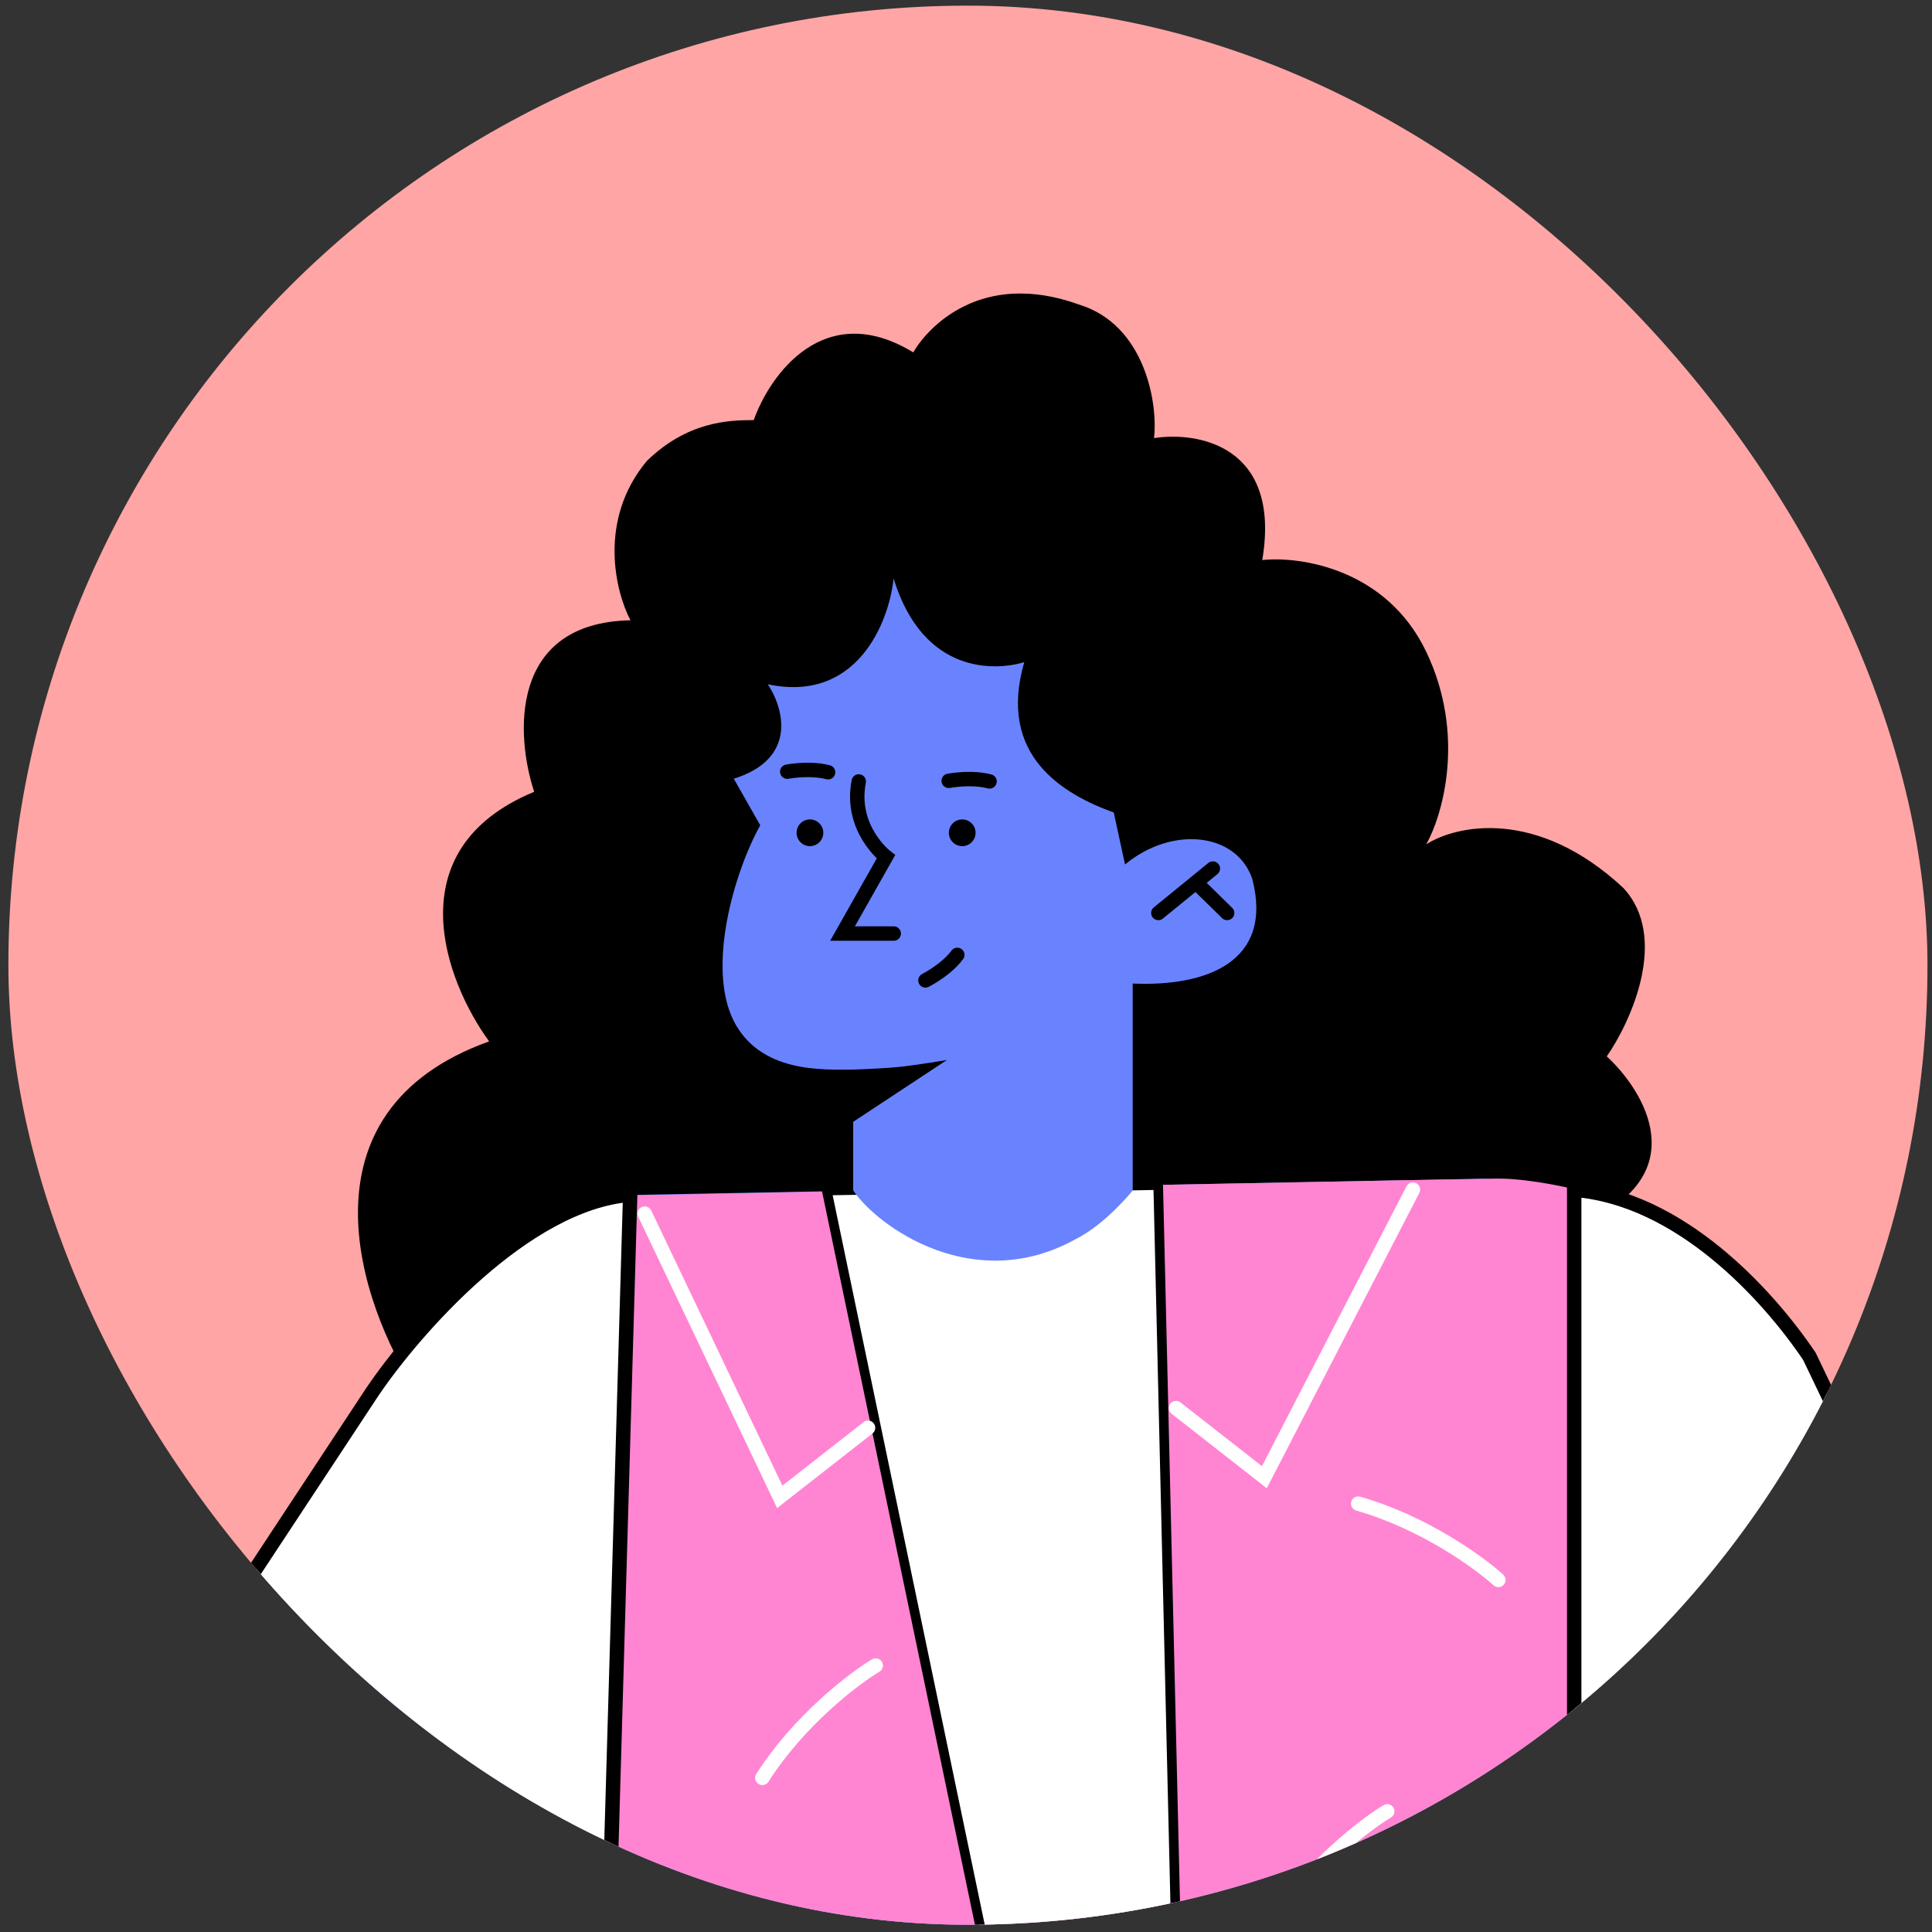 <svg width="200" height="200" viewBox="0 0 200 200" fill="none" xmlns="http://www.w3.org/2000/svg">
<rect x="0" y="0" width="200" height="200" fill="#333333" stroke="none"/>
<g clip-path="url(#clip0_3_13402)">
<rect x="0.868" y="0.584" width="198.663" height="198.663" rx="99.332" fill="#FFA5A5"/>
<path d="M43.08 144.011C46.096 174.482 76.272 168.528 90.979 161.734C90.979 164.004 92.098 168.994 96.56 170.736C104.535 173.347 106.836 163.304 106.992 157.956C108.282 160.288 111.842 165.465 115.713 167.455C131.042 173.938 139.748 159.045 142.189 150.789C148.516 153.23 162.212 156.215 166.332 148.613C170.452 141.011 166.596 130.704 164.156 126.49C175.365 121.5 170.281 112.996 166.332 109.358C168.882 105.674 172.784 97.014 168.042 91.915C159.072 83.567 150.708 85.432 147.645 87.407C149.355 84.344 151.75 76.073 147.645 67.476C143.541 58.879 134.617 57.558 130.669 57.977C132.659 46.147 124.015 44.639 119.46 45.354C119.879 41.98 118.651 33.647 111.671 31.517C101.566 27.895 96.047 33.88 94.539 36.477C85.32 30.864 79.692 38.809 78.028 43.488C75.386 43.488 71.173 43.644 66.975 47.701C61.86 53.811 63.71 61.258 65.265 64.212C52.688 64.46 53.372 76.151 55.3 81.966C40.842 87.951 46.158 101.678 50.636 107.804C30.41 115.048 37.173 134.963 43.08 144.011Z" fill="black"/>
<path d="M64.847 123.708L152.326 122.045C160.426 121.656 178.786 125.387 187.368 143.499C195.95 161.61 211.449 209.291 211.449 209.291L241.609 171.078C241.609 171.078 248.745 159.807 251.808 152.282C254.886 144.758 258.835 139.425 262.1 142.504C264.416 144.696 261.587 150.774 260.918 154.288L269.826 142.923C272.454 139.348 276.527 138.959 277.693 141.711C277.941 142.923 277.802 143.421 277.522 144.245C277.522 144.245 275.159 148.722 274.661 149.515L280.615 142.504C282.092 140.809 285.808 139.161 287.005 142.923C287.098 143.297 287.005 143.794 286.803 144.245C286.803 144.245 285.419 147.136 284.72 148.116L287.176 145.66C290.176 143.623 293.224 145.131 290.534 150.292C289.166 152.376 287.938 154.226 287.502 154.879C287.502 154.879 288.311 153.961 290.534 151.894C292.757 149.826 297.514 150.557 294.965 156.216C294.965 156.216 247.673 224.06 224.617 256.708C220.264 261.62 205.604 272.767 190.166 256.708C184.554 252.152 169.77 215.307 163.069 205.84V225.521C163.069 225.521 88.244 203.85 62.577 230.901L62.872 205.84L10.357 260.128C3.594 265.103 -14.564 272.067 -33.158 260.128C-51.736 248.188 -107.438 202.217 -109.708 200.523C-111.978 198.828 -112.631 193.496 -106.661 195.766C-104.858 196.527 -101.671 198.035 -100.769 198.471C-100.769 198.471 -106.412 194.833 -108.76 192.998C-111.092 191.164 -111.574 189.19 -110.657 187.479C-109.739 185.769 -106.552 186.313 -105.791 186.671L-97.846 190.853L-105.791 184.743C-106.661 183.873 -107.951 181.23 -106.226 179.737C-104.407 178.167 -102.137 179.038 -100.334 180.577L-91.581 186.36C-91.581 186.36 -97.225 177.576 -97.535 175.726C-97.846 173.876 -95.561 172.353 -93.773 173.674C-91.97 174.996 -86.855 182.271 -84.492 185.536L-77.403 188.614C-77.403 188.614 -81.01 183.826 -82.953 180.577C-84.71 177.654 -82.284 173.363 -77.994 175.96C-77.263 176.41 -77.138 176.752 -76.61 177.157C-76.61 177.157 -62.261 194.444 -58.125 200.196L-13.958 225.211L31.5 155.485C38.356 145.846 46.86 129.227 64.847 123.708Z" fill="#6983FF"/>
<path d="M44.697 224.635L13.34 184.245L39.116 230.418L44.697 224.635Z" fill="black"/>
<path d="M174.542 227.931L205.79 192.081L177.62 234.352L174.542 227.931Z" fill="black"/>
<path d="M62.437 246.415L63.712 123.785C92.721 123.194 151.456 122.029 154.332 122.029C157.099 121.857 161.328 122.697 163.1 123.132V245.141L160.581 242.451C159.167 241.176 155.669 238.627 152.933 238.627C146.263 238.129 141.506 242.762 139.967 245.141C139.718 243.011 138.941 238.067 137.79 235.315C136.36 231.895 132.909 226.345 125.167 227.666C111.051 229.765 101.256 246.897 98.38 253.567C98.272 250.504 96.997 245.638 96.375 244.767C95.769 243.104 92.333 237.243 83.285 235.315C74.252 233.372 65.64 242.715 62.437 246.415Z" fill="#FF85D2"/>
<path d="M143.606 187.51C141.274 188.909 135.677 193.2 131.868 199.139" stroke="white" stroke-width="1.492" stroke-linecap="round"/>
<path d="M90.654 172.415C88.323 173.814 82.71 178.105 78.917 184.043" stroke="white" stroke-width="1.492" stroke-linecap="round"/>
<path d="M155.108 163.553C153.087 161.719 147.366 157.584 140.604 155.656" stroke="white" stroke-width="1.492" stroke-linecap="round"/>
<path d="M44.497 224.883C44.497 224.883 56.436 212.555 62.857 205.901L65.236 123.676C54.322 124.547 42.895 137.652 38.542 144.089L12.533 183.545L44.497 224.883Z" fill="white" stroke="black" stroke-width="1.492"/>
<path d="M174.559 228.04L162.961 205.886V123.164C173.875 124.034 182.954 133.953 187.307 140.405L209.849 187.464L174.559 228.04Z" fill="white" stroke="black" stroke-width="1.492"/>
<path d="M119.897 122.682L85.586 123.241L109.294 236.963C114.222 232.517 119.975 229.066 122.4 228.273L119.897 122.682Z" fill="white" stroke="black" stroke-width="0.995"/>
<path d="M78.7 85.432L75.963 80.613C82.633 78.53 81.094 73.228 79.477 70.834C88.758 72.809 92.038 64.352 92.505 59.89C95.599 69.933 103.139 69.42 106.03 68.549C103.216 78.25 110.088 82.23 115.296 84.111L116.462 89.49C121.343 85.448 128.028 86.179 129.645 91.014C131.837 99.611 124.841 102.145 117.255 101.818V109.685V123.241C117.255 123.241 114.472 126.724 111.347 128.278C100.822 134.124 90.888 127.019 88.323 123.241V110.726C85.198 110.726 78.684 111.115 75.932 105.643C73.15 100.015 76.041 90.205 78.7 85.432Z" fill="#6983FF"/>
<path d="M88.291 116.152L98.024 109.731C98.024 109.731 95.008 110.244 93.08 110.447C91.199 110.633 88.291 110.726 88.291 110.726V116.152Z" fill="black"/>
<path d="M88.897 80.893C87.949 85.806 91.711 88.697 91.711 88.697L87.218 96.642H92.52" stroke="black" stroke-width="1.492" stroke-linecap="round"/>
<path d="M98.21 80.831C99.764 80.566 101.35 80.597 102.438 80.893" stroke="black" stroke-width="1.492" stroke-linecap="round"/>
<path d="M81.496 79.882C83.051 79.618 84.636 79.649 85.725 79.944" stroke="black" stroke-width="1.492" stroke-linecap="round"/>
<path d="M95.801 101.492C97.2 100.745 98.428 99.766 99.097 98.849" stroke="black" stroke-width="1.492" stroke-linecap="round"/>
<path d="M119.912 94.511L125.555 89.91" stroke="black" stroke-width="1.492" stroke-linecap="round"/>
<path d="M124.033 91.573L127.033 94.511" stroke="black" stroke-width="1.492" stroke-linecap="round"/>
<path d="M83.845 87.593C84.609 87.593 85.228 86.974 85.228 86.21C85.228 85.446 84.609 84.826 83.845 84.826C83.08 84.826 82.461 85.446 82.461 86.21C82.461 86.974 83.08 87.593 83.845 87.593Z" fill="black"/>
<path d="M99.608 87.593C100.372 87.593 100.992 86.974 100.992 86.21C100.992 85.446 100.372 84.826 99.608 84.826C98.844 84.826 98.225 85.446 98.225 86.21C98.225 86.974 98.844 87.593 99.608 87.593Z" fill="black"/>
<path d="M121.746 145.768L130.887 152.92L146.263 123.148" stroke="white" stroke-width="1.492" stroke-linecap="round"/>
<path d="M89.861 147.804L80.72 154.955L66.744 125.635" stroke="white" stroke-width="1.492" stroke-linecap="round"/>
</g>
<defs>
<clipPath id="clip0_3_13402">
<rect x="0.868" y="0.584" width="198.663" height="198.663" rx="99.332" fill="white"/>
</clipPath>
</defs>
</svg>
